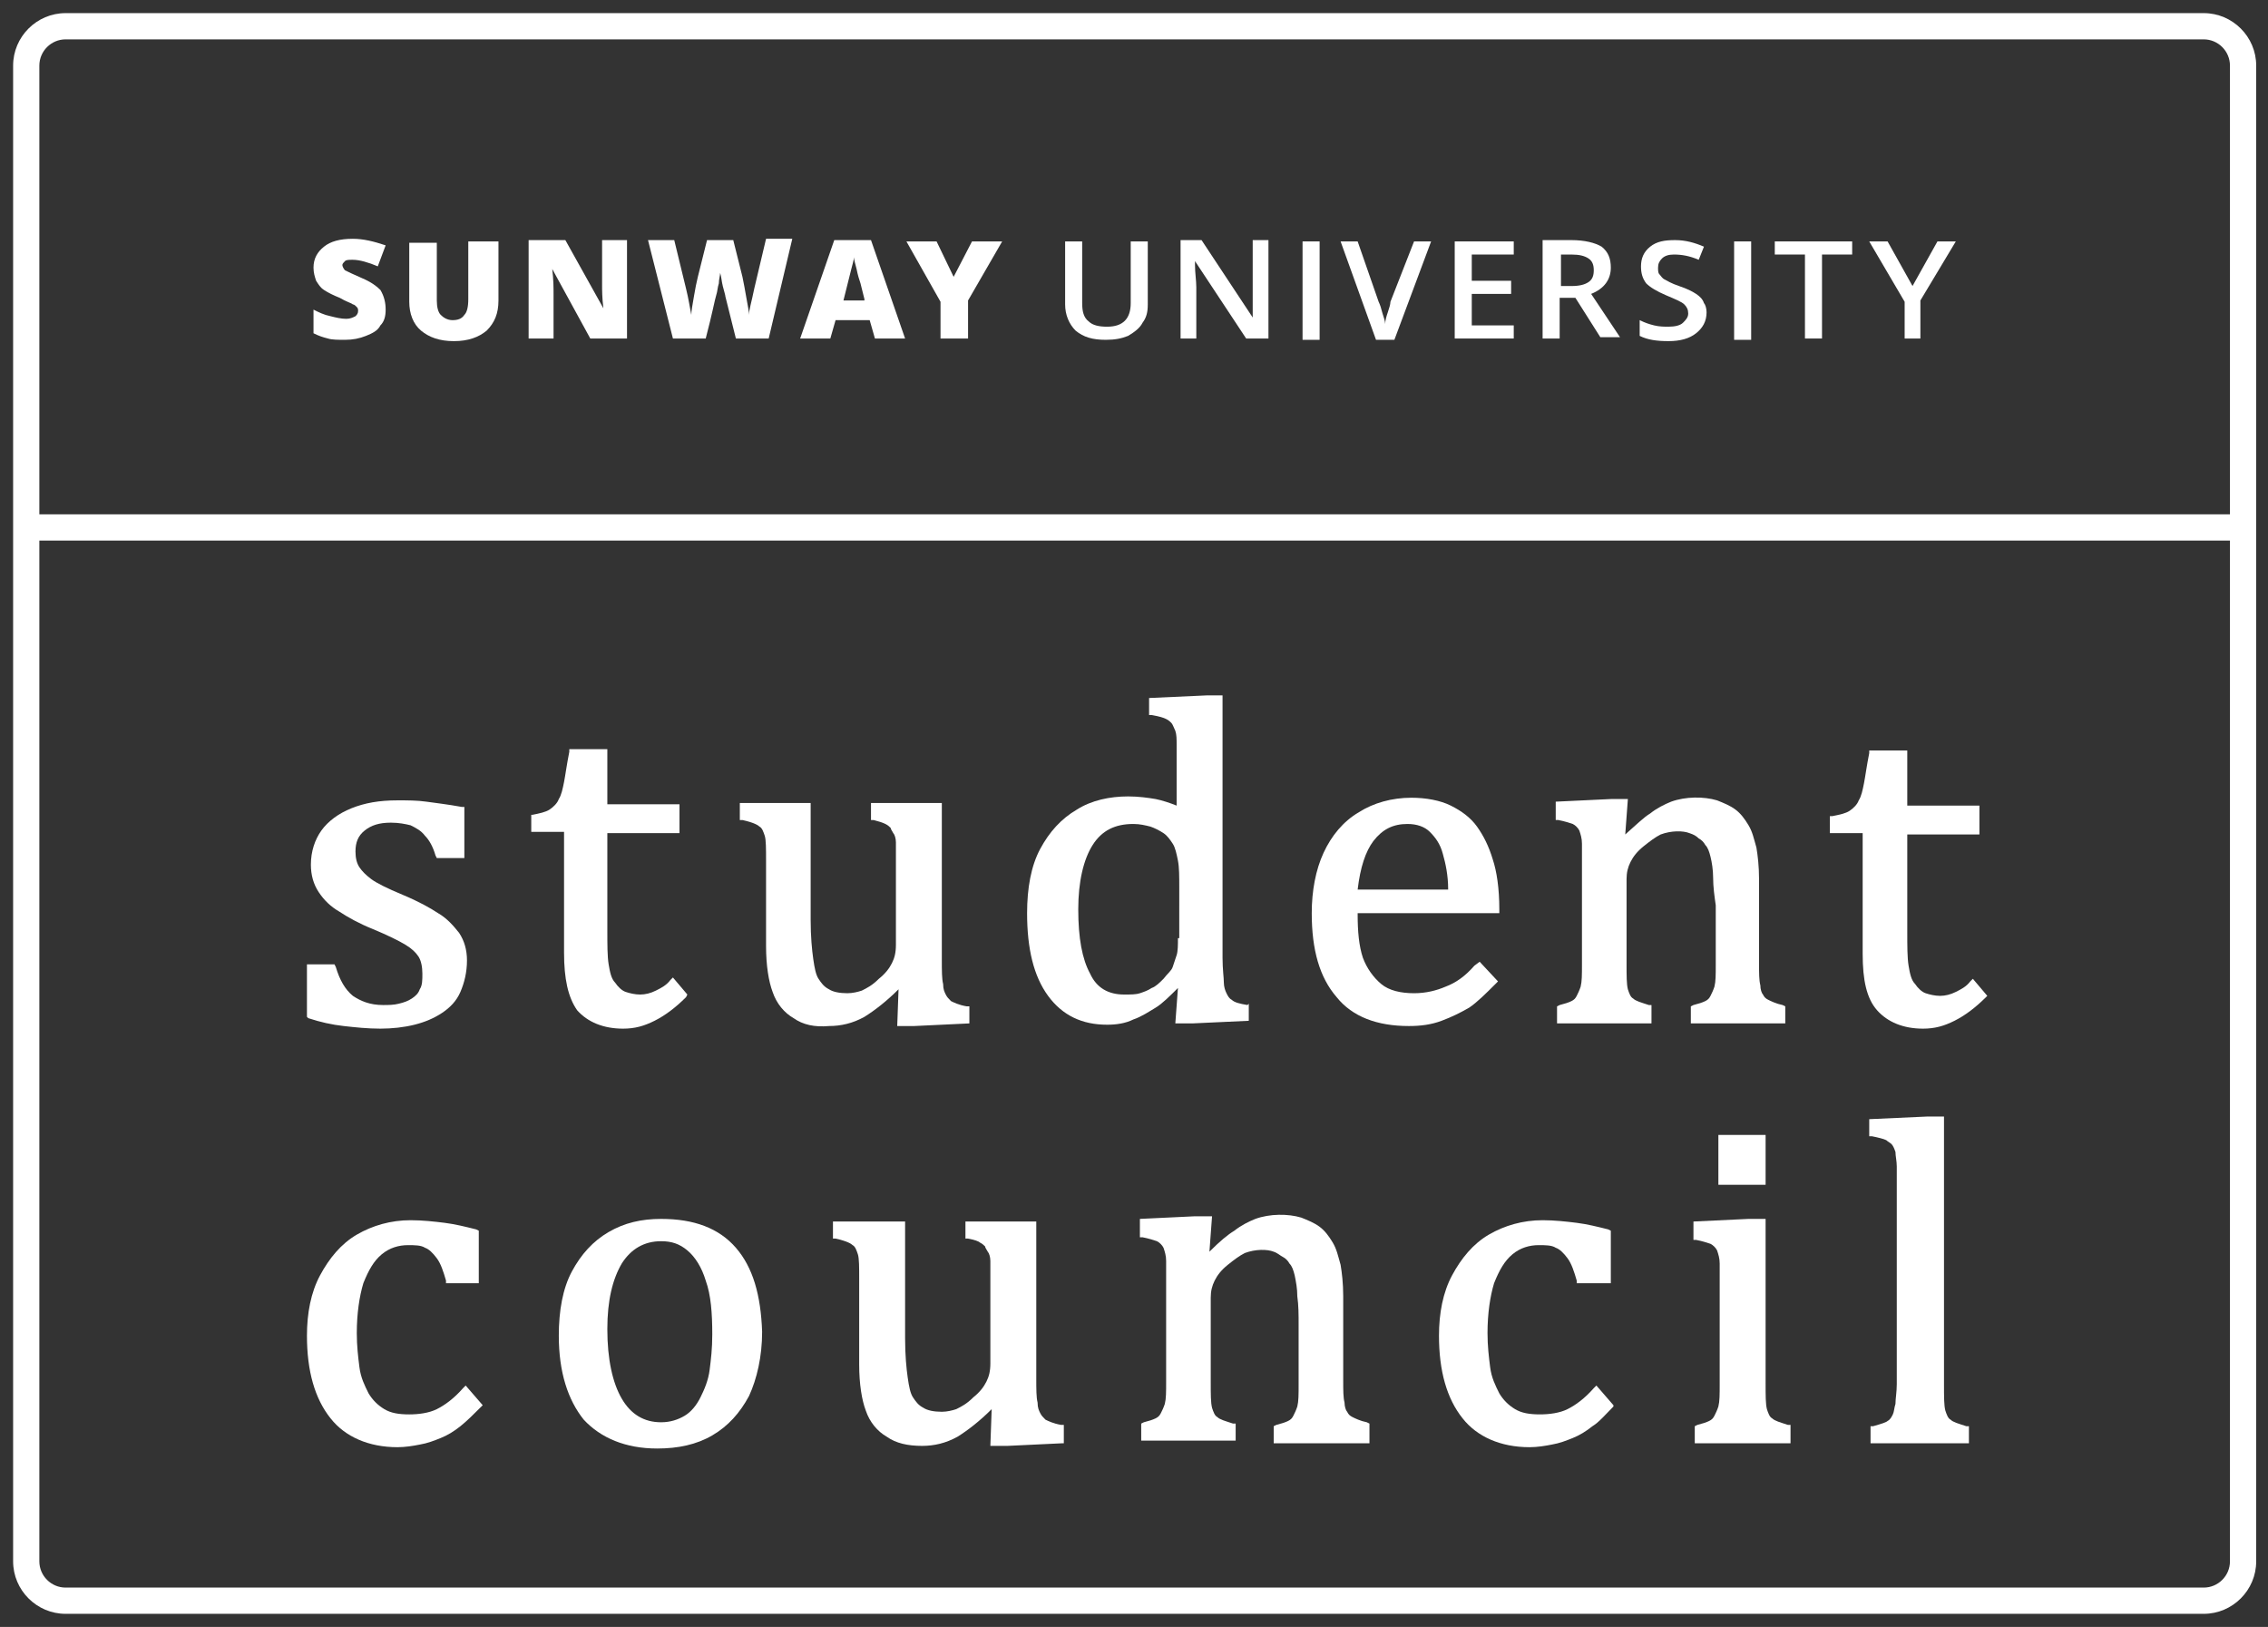 <?xml version="1.0" encoding="utf-8"?>
<!-- Generator: Adobe Illustrator 19.0.0, SVG Export Plug-In . SVG Version: 6.00 Build 0)  -->
<svg version="1.1" id="Layer_1" xmlns="http://www.w3.org/2000/svg" xmlns:xlink="http://www.w3.org/1999/xlink" x="0px" y="0px"
	 viewBox="0 0 172.9 124" style="enable-background:new 0 0 172.9 124;" xml:space="preserve">
<rect x="0" y="0" width="172.9" height="124" fill="#333333" stroke="none"/>
<style type="text/css">
	.st0{fill:#FFFFFF;}
</style>
<g>
	<path class="st0" d="M168,123H5c-2.2,0-4-1.8-4-4V5c0-2.2,1.8-4,4-4h163c2.2,0,4,1.8,4,4v114C172,121.2,170.2,123,168,123z M5,3
		C3.9,3,3,3.9,3,5v114c0,1.1,0.9,2,2,2h163c1.1,0,2-0.9,2-2V5c0-1.1-0.9-2-2-2H5z"/>
	<g>
		<g>
			<path class="st0" d="M112.4,73.6c-0.7,0.8-1.4,1.3-2.2,1.6c-0.7,0.3-1.5,0.5-2.4,0.5c-1,0-1.9-0.2-2.5-0.7
				c-0.6-0.5-1.1-1.2-1.4-2c-0.3-0.9-0.4-2-0.4-3.3v-0.1h10.8l0-0.3c0-1.6-0.2-2.9-0.5-3.8c-0.3-1-0.7-1.8-1.2-2.5
				c-0.5-0.7-1.2-1.2-2-1.6c-0.8-0.4-1.9-0.6-3-0.6c-1.5,0-2.9,0.4-4,1.1c-1.2,0.7-2.1,1.8-2.7,3.1c-0.6,1.3-0.9,2.9-0.9,4.6
				c0,2.8,0.6,4.9,1.9,6.4c1.2,1.5,3.1,2.2,5.5,2.2c0.9,0,1.7-0.1,2.5-0.4c0.8-0.3,1.4-0.6,2.1-1c0.6-0.4,1.3-1.1,2-1.8l0.2-0.2
				l-1.4-1.5L112.4,73.6z M104.7,64.1c0.7-0.9,1.5-1.3,2.6-1.3c0.7,0,1.3,0.2,1.7,0.6c0.4,0.4,0.8,0.9,1,1.7
				c0.2,0.7,0.4,1.6,0.4,2.7h-6.9C103.7,66.1,104.1,64.9,104.7,64.1z"/>
		</g>
		<g>
			<path class="st0" d="M56.1,95.1c-1.3-1.5-3.2-2.2-5.7-2.2c-1.5,0-2.8,0.3-4,1c-1.2,0.7-2.1,1.7-2.8,3c-0.7,1.3-1,3-1,4.9
				c0,2.8,0.7,4.9,1.9,6.4c1.3,1.4,3.2,2.2,5.6,2.2c1.6,0,3-0.3,4.2-1c1.2-0.7,2.1-1.7,2.8-3c0.6-1.3,1-3,1-4.9
				C58,98.7,57.4,96.6,56.1,95.1z M54.1,104.4c-0.1,0.8-0.4,1.5-0.7,2.1c-0.3,0.6-0.7,1.1-1.2,1.4c-0.5,0.3-1.1,0.5-1.8,0.5
				c-1.3,0-2.3-0.6-3-1.8c-0.7-1.2-1.1-3-1.1-5.3c0-2.2,0.4-3.8,1.1-5c0.7-1.1,1.7-1.7,3-1.7c0.8,0,1.4,0.2,2,0.7
				c0.6,0.5,1.1,1.3,1.4,2.3c0.4,1.1,0.5,2.5,0.5,4.1C54.3,102.8,54.2,103.6,54.1,104.4z"/>
		</g>
		<g>
			<path class="st0" d="M23.4,77.5v-4h2.1l0.1,0.2c0.3,1,0.7,1.7,1.3,2.2c0.6,0.4,1.3,0.7,2.3,0.7c0.4,0,0.8,0,1.2-0.1
				c0.4-0.1,0.7-0.2,1-0.4c0.3-0.2,0.5-0.4,0.6-0.7c0.2-0.3,0.2-0.7,0.2-1.2c0-0.5-0.1-1-0.3-1.3c-0.2-0.3-0.5-0.6-1-0.9
				c-0.5-0.3-1.3-0.7-2.5-1.2c-1-0.4-1.9-0.9-2.5-1.3c-0.7-0.4-1.2-0.9-1.6-1.5c-0.4-0.6-0.6-1.3-0.6-2.1c0-1,0.3-1.9,0.8-2.6
				c0.5-0.7,1.3-1.3,2.3-1.7c1-0.4,2.1-0.6,3.5-0.6c0.8,0,1.5,0,2.2,0.1c0.7,0.1,1.6,0.2,2.7,0.4l0.2,0v3.9h-2.1l-0.1-0.2
				c-0.2-0.7-0.5-1.2-0.8-1.5c-0.3-0.4-0.7-0.6-1.1-0.8c-0.4-0.1-0.9-0.2-1.5-0.2c-0.9,0-1.5,0.2-2,0.6c-0.5,0.4-0.7,0.9-0.7,1.6
				c0,0.5,0.1,0.9,0.3,1.2c0.2,0.3,0.5,0.6,0.9,0.9c0.4,0.3,1.2,0.7,2.4,1.2c1.2,0.5,2.1,1,2.7,1.4c0.7,0.4,1.2,1,1.6,1.5
				c0.4,0.6,0.6,1.3,0.6,2.1c0,0.9-0.2,1.7-0.5,2.4c-0.3,0.7-0.8,1.2-1.4,1.6c-0.6,0.4-1.3,0.7-2.1,0.9c-0.8,0.2-1.7,0.3-2.6,0.3
				c-1,0-1.9-0.1-2.8-0.2c-0.9-0.1-1.8-0.3-2.7-0.6L23.4,77.5z"/>
		</g>
		<g>
			<path class="st0" d="M36.7,107.2c-0.6,0.6-1.1,1.1-1.6,1.5c-0.5,0.4-1,0.7-1.5,0.9c-0.5,0.2-1,0.4-1.6,0.5
				c-0.5,0.1-1.1,0.2-1.7,0.2c-2.2,0-4-0.8-5.1-2.2c-1.2-1.5-1.8-3.6-1.8-6.3c0-1.7,0.3-3.3,1-4.6c0.7-1.3,1.6-2.4,2.8-3.1
				c1.2-0.7,2.6-1.1,4.1-1.1c0.9,0,1.8,0.1,2.6,0.2c0.8,0.1,1.6,0.3,2.4,0.5l0.2,0.1v4H34l0-0.2c-0.2-0.7-0.4-1.3-0.7-1.7
				c-0.3-0.4-0.6-0.7-0.9-0.8c-0.3-0.2-0.8-0.2-1.3-0.2c-0.7,0-1.4,0.2-2,0.7c-0.6,0.5-1,1.2-1.4,2.2c-0.3,1-0.5,2.3-0.5,3.8
				c0,1,0.1,1.8,0.2,2.6c0.1,0.8,0.4,1.4,0.7,2c0.3,0.5,0.7,0.9,1.2,1.2c0.5,0.3,1.1,0.4,1.9,0.4c0.7,0,1.5-0.1,2.1-0.4
				c0.6-0.3,1.3-0.8,2-1.6l0.2-0.2l1.3,1.5L36.7,107.2z"/>
		</g>
		<g>
			<path class="st0" d="M40.4,62.1l0.2,0c0.5-0.1,1-0.2,1.3-0.4c0.3-0.2,0.6-0.5,0.7-0.8c0.2-0.3,0.3-0.8,0.4-1.3
				c0.1-0.5,0.2-1.3,0.4-2.3l0-0.2h2.9v4.2h5.5v2.2h-5.5v7.4c0,1.1,0,2,0.1,2.6c0.1,0.6,0.2,1.1,0.5,1.4c0.2,0.3,0.5,0.6,0.8,0.7
				c0.3,0.1,0.7,0.2,1.1,0.2c0.4,0,0.8-0.1,1.2-0.3c0.4-0.2,0.8-0.4,1.1-0.8l0.2-0.2l1.1,1.3L52.3,76c-0.8,0.8-1.6,1.4-2.4,1.8
				c-0.8,0.4-1.5,0.6-2.4,0.6c-1.5,0-2.7-0.5-3.5-1.4C43.3,76,43,74.6,43,72.6v-9.2h-2.5V62.1z"/>
		</g>
		<g>
			<path class="st0" d="M60.5,77.6c-0.7-0.4-1.3-1.1-1.6-2c-0.3-0.8-0.5-2-0.5-3.5v-6.5c0-0.9,0-1.6-0.1-1.9
				c-0.1-0.3-0.2-0.6-0.4-0.7c-0.1-0.1-0.4-0.3-1.3-0.5l-0.2,0v-1.3h5.4v8.9c0,1.3,0.1,2.3,0.2,3c0.1,0.7,0.2,1.2,0.4,1.5
				c0.2,0.3,0.4,0.6,0.8,0.8c0.3,0.2,0.8,0.3,1.4,0.3c0.4,0,0.8-0.1,1.1-0.2c0.4-0.2,0.8-0.4,1.3-0.9c0.5-0.4,0.8-0.8,1-1.2
				c0.2-0.4,0.3-0.8,0.3-1.4v-6.4c0-0.6,0-1.1,0-1.4c0-0.3-0.1-0.6-0.2-0.7c-0.1-0.2-0.2-0.3-0.2-0.4c-0.1-0.1-0.2-0.2-0.4-0.3
				c-0.2-0.1-0.5-0.2-0.9-0.3l-0.2,0v-1.3h5.4v11.9c0,0.9,0,1.5,0.1,1.9c0,0.4,0.1,0.6,0.2,0.8c0.1,0.2,0.2,0.3,0.4,0.5
				c0.2,0.1,0.6,0.3,1.2,0.4l0.2,0V78l-4.2,0.2h-1.3l0.1-2.8c-0.9,0.9-1.8,1.6-2.6,2.1c-0.9,0.5-1.8,0.7-2.7,0.7
				C62.1,78.3,61.2,78.1,60.5,77.6z"/>
		</g>
		<g>
			<path class="st0" d="M81,110l-4.2,0.2h-1.3l0.1-2.8c-0.9,0.9-1.8,1.6-2.6,2.1c-0.9,0.5-1.8,0.7-2.7,0.7c-1.1,0-2-0.2-2.7-0.7
				c-0.7-0.4-1.3-1.1-1.6-2c-0.3-0.8-0.5-2-0.5-3.5v-6.5c0-0.9,0-1.6-0.1-1.9c-0.1-0.3-0.2-0.6-0.4-0.7c-0.1-0.1-0.4-0.3-1.3-0.5
				l-0.2,0v-1.3H69v8.9c0,1.3,0.1,2.3,0.2,3c0.1,0.7,0.2,1.2,0.4,1.5c0.2,0.3,0.4,0.6,0.8,0.8c0.3,0.2,0.8,0.3,1.4,0.3
				c0.4,0,0.8-0.1,1.1-0.2c0.4-0.2,0.8-0.4,1.3-0.9c0.5-0.4,0.8-0.8,1-1.2c0.2-0.4,0.3-0.8,0.3-1.4v-6.4c0-0.6,0-1.1,0-1.4
				c0-0.3-0.1-0.6-0.2-0.7c-0.1-0.2-0.2-0.3-0.2-0.4c-0.1-0.1-0.2-0.2-0.4-0.3c-0.1-0.1-0.4-0.2-0.9-0.3l-0.2,0v-1.3h5.4v11.9
				c0,0.9,0,1.5,0.1,1.9c0,0.4,0.1,0.6,0.2,0.8c0.1,0.2,0.2,0.3,0.4,0.5c0.2,0.1,0.6,0.3,1.2,0.4l0.2,0V110z"/>
		</g>
		<g>
			<path class="st0" d="M104.3,110h-7.2v-1.3l0.2-0.1c0.4-0.1,0.7-0.2,0.9-0.3c0.2-0.1,0.3-0.2,0.4-0.4c0.1-0.2,0.2-0.4,0.3-0.7
				c0.1-0.4,0.1-0.9,0.1-1.7v-4.5c0-0.8,0-1.5-0.1-2.2c0-0.6-0.1-1.1-0.2-1.6c-0.1-0.4-0.2-0.7-0.4-0.9c-0.1-0.2-0.3-0.4-0.5-0.5
				c-0.2-0.1-0.4-0.3-0.7-0.4c-0.5-0.2-1.4-0.2-2.2,0.1c-0.4,0.2-0.8,0.5-1.3,0.9c-0.5,0.4-0.8,0.8-1,1.2c-0.2,0.4-0.3,0.8-0.3,1.3
				v6.4c0,1,0,1.6,0.1,2c0.1,0.3,0.2,0.6,0.4,0.7c0.2,0.2,0.6,0.3,1.2,0.5l0.2,0v1.3h-7.2v-1.3l0.2-0.1c0.4-0.1,0.7-0.2,0.9-0.3
				c0.2-0.1,0.3-0.2,0.4-0.4c0.1-0.2,0.2-0.4,0.3-0.7c0.1-0.4,0.1-0.9,0.1-1.7v-7.5c0-0.7,0-1.3,0-1.7c0-0.4-0.1-0.7-0.2-1
				c-0.1-0.2-0.3-0.4-0.5-0.5c-0.3-0.1-0.6-0.2-1.1-0.3l-0.2,0v-1.4l4.2-0.2h1.3l-0.2,2.7c0.8-0.8,1.4-1.3,1.9-1.6
				c0.5-0.4,1.1-0.7,1.6-0.9c1.1-0.4,2.5-0.4,3.5-0.1c0.5,0.2,1,0.4,1.4,0.7c0.4,0.3,0.7,0.7,1,1.2c0.3,0.5,0.4,1,0.6,1.7
				c0.1,0.6,0.2,1.4,0.2,2.4v6.4c0,0.8,0,1.3,0.1,1.7c0,0.3,0.1,0.6,0.2,0.7c0.1,0.2,0.2,0.3,0.4,0.4c0.2,0.1,0.6,0.3,1.1,0.4
				l0.2,0.1V110z"/>
		</g>
		<g>
			<path class="st0" d="M123,107.2c-0.6,0.6-1.1,1.2-1.6,1.5c-0.5,0.4-1,0.7-1.5,0.9c-0.5,0.2-1,0.4-1.6,0.5
				c-0.5,0.1-1.1,0.2-1.7,0.2c-2.2,0-4-0.8-5.1-2.2c-1.2-1.5-1.8-3.6-1.8-6.3c0-1.7,0.3-3.3,1-4.6c0.7-1.3,1.6-2.4,2.8-3.1
				c1.2-0.7,2.6-1.1,4.1-1.1c0.9,0,1.8,0.1,2.6,0.2c0.8,0.1,1.6,0.3,2.4,0.5l0.2,0.1v4h-2.6l0-0.2c-0.2-0.7-0.4-1.3-0.7-1.7
				c-0.3-0.4-0.6-0.7-0.9-0.8c-0.3-0.2-0.8-0.2-1.3-0.2c-0.7,0-1.4,0.2-2,0.7c-0.6,0.5-1,1.2-1.4,2.2c-0.3,1-0.5,2.3-0.5,3.8
				c0,1,0.1,1.8,0.2,2.6c0.1,0.8,0.4,1.4,0.7,2c0.3,0.5,0.7,0.9,1.2,1.2c0.5,0.3,1.1,0.4,1.9,0.4c0.7,0,1.5-0.1,2.1-0.4
				c0.6-0.3,1.3-0.8,2-1.6l0.2-0.2l1.3,1.5L123,107.2z"/>
		</g>
		<g>
			<path class="st0" d="M130.6,66.9c0-0.6-0.1-1.2-0.2-1.6c-0.1-0.4-0.2-0.7-0.4-0.9c-0.1-0.2-0.3-0.4-0.5-0.5
				c-0.2-0.2-0.4-0.3-0.7-0.4c-0.5-0.2-1.4-0.2-2.2,0.1c-0.4,0.2-0.8,0.5-1.3,0.9c-0.5,0.4-0.8,0.8-1,1.2c-0.2,0.4-0.3,0.8-0.3,1.3
				v6.4c0,1,0,1.6,0.1,2c0.1,0.3,0.2,0.6,0.4,0.7c0.2,0.2,0.6,0.3,1.2,0.5l0.2,0V78h-7.2v-1.3l0.2-0.1c0.4-0.1,0.7-0.2,0.9-0.3
				c0.2-0.1,0.3-0.2,0.4-0.4c0.1-0.2,0.2-0.4,0.3-0.7c0.1-0.4,0.1-0.9,0.1-1.7v-7.5c0-0.7,0-1.3,0-1.7c0-0.4-0.1-0.7-0.2-1
				c-0.1-0.2-0.3-0.4-0.5-0.5c-0.3-0.1-0.6-0.2-1.1-0.3l-0.2,0v-1.4l4.2-0.2h1.3l-0.2,2.7c0.8-0.7,1.4-1.3,1.9-1.6
				c0.5-0.4,1.1-0.7,1.6-0.9c1.1-0.4,2.5-0.4,3.5-0.1c0.5,0.2,1,0.4,1.4,0.7c0.4,0.3,0.7,0.7,1,1.2c0.3,0.5,0.4,1,0.6,1.7
				c0.1,0.6,0.2,1.4,0.2,2.4v6.4c0,0.8,0,1.3,0.1,1.7c0,0.3,0.1,0.6,0.2,0.7c0.1,0.2,0.2,0.3,0.4,0.4c0.2,0.1,0.6,0.3,1.1,0.4
				l0.2,0.1V78h-7.2v-1.3l0.2-0.1c0.4-0.1,0.7-0.2,0.9-0.3c0.2-0.1,0.3-0.2,0.4-0.4c0.1-0.2,0.2-0.4,0.3-0.7
				c0.1-0.4,0.1-0.9,0.1-1.7v-4.5C130.7,68.3,130.6,67.6,130.6,66.9z"/>
		</g>
		<g>
			<rect x="131" y="86.5" class="st0" width="3.6" height="3.8"/>
		</g>
		<g>
			<path class="st0" d="M136.4,110h-7.2v-1.3l0.2-0.1c0.4-0.1,0.7-0.2,0.9-0.3c0.2-0.1,0.3-0.2,0.4-0.4c0.1-0.2,0.2-0.4,0.3-0.7
				c0.1-0.4,0.1-0.9,0.1-1.7v-7.5c0-0.7,0-1.3,0-1.7c0-0.4-0.1-0.7-0.2-1c-0.1-0.2-0.3-0.4-0.5-0.5c-0.3-0.1-0.6-0.2-1.1-0.3l-0.2,0
				v-1.4l4.2-0.2h1.3v12.5c0,1,0,1.6,0.1,2c0.1,0.3,0.2,0.6,0.4,0.7c0.2,0.2,0.6,0.3,1.2,0.5l0.2,0V110z"/>
		</g>
		<g>
			<path class="st0" d="M149.9,110h-7.3v-1.3l0.2,0c0.7-0.2,1-0.3,1.1-0.4c0.2-0.1,0.3-0.3,0.4-0.5c0.1-0.2,0.1-0.5,0.2-0.8
				c0-0.4,0.1-0.9,0.1-1.5V91.2c0-1.1,0-1.8,0-2.3c0-0.4-0.1-0.8-0.1-1.1c-0.1-0.3-0.2-0.5-0.3-0.6c-0.1-0.1-0.3-0.2-0.4-0.3
				c-0.2-0.1-0.6-0.2-1.1-0.3l-0.2,0v-1.3l4.4-0.2h1.3v20.4c0,1,0,1.6,0.1,2c0.1,0.3,0.2,0.6,0.4,0.7c0.2,0.2,0.6,0.3,1.2,0.5l0.2,0
				V110z"/>
		</g>
		<g>
			<path class="st0" d="M151.4,76c-0.8,0.8-1.6,1.4-2.4,1.8c-0.8,0.4-1.5,0.6-2.4,0.6c-1.5,0-2.7-0.5-3.5-1.4
				c-0.8-0.9-1.1-2.3-1.1-4.3v-9.2h-2.5v-1.3l0.2,0c0.5-0.1,1-0.2,1.3-0.4c0.3-0.2,0.6-0.5,0.7-0.8c0.2-0.3,0.3-0.8,0.4-1.3
				c0.1-0.5,0.2-1.3,0.4-2.3l0-0.2h2.9v4.2h5.5v2.2h-5.5v7.4c0,1.1,0,2,0.1,2.6c0.1,0.6,0.2,1.1,0.5,1.4c0.2,0.3,0.5,0.6,0.8,0.7
				c0.3,0.1,0.7,0.2,1.1,0.2c0.4,0,0.8-0.1,1.2-0.3c0.4-0.2,0.8-0.4,1.1-0.8l0.2-0.2l1.1,1.3L151.4,76z"/>
		</g>
		<g>
			<path class="st0" d="M95.1,76.6c-0.6-0.1-1-0.2-1.2-0.4c-0.2-0.1-0.3-0.3-0.4-0.5c-0.1-0.2-0.2-0.5-0.2-0.8c0-0.4-0.1-1-0.1-1.9
				v-20H92l-4.4,0.2v1.3l0.2,0c0.6,0.1,0.9,0.2,1.1,0.3c0.2,0.1,0.3,0.2,0.4,0.3c0.1,0.1,0.2,0.4,0.3,0.6c0.1,0.3,0.1,0.6,0.1,1.1
				c0,0.4,0,1.2,0,2.3v2.3c-0.5-0.2-1.1-0.4-1.6-0.5c-0.6-0.1-1.3-0.2-2.1-0.2c-1.4,0-2.8,0.3-3.9,1c-1.2,0.7-2.1,1.7-2.8,3
				c-0.7,1.3-1,3-1,4.9c0,2.7,0.5,4.8,1.6,6.3c1.1,1.5,2.6,2.2,4.5,2.2c0.7,0,1.4-0.1,2-0.4c0.6-0.2,1.2-0.6,1.7-0.9
				c0.5-0.3,1.1-0.9,1.7-1.5l-0.2,2.7h1.3l4.3-0.2v-1.3L95.1,76.6z M89.8,71.5c0,0.5,0,1-0.1,1.3c-0.1,0.3-0.2,0.6-0.3,0.9
				c-0.1,0.3-0.4,0.5-0.7,0.9c-0.3,0.3-0.6,0.6-0.9,0.7c-0.3,0.2-0.6,0.3-0.9,0.4c-0.3,0.1-0.7,0.1-1.2,0.1c-1.2,0-2.1-0.5-2.6-1.6
				c-0.6-1.1-0.9-2.7-0.9-4.9c0-2.1,0.4-3.8,1.1-4.9c0.7-1.1,1.7-1.6,3.1-1.6c0.5,0,0.9,0.1,1.3,0.2c0.3,0.1,0.7,0.3,1,0.5
				c0.3,0.2,0.5,0.5,0.7,0.8c0.2,0.3,0.3,0.8,0.4,1.3c0.1,0.5,0.1,1.2,0.1,2.1V71.5z"/>
		</g>
	</g>
	<path class="st0" d="M29.4,23.6c0,0.5-0.1,0.9-0.4,1.2c-0.2,0.4-0.6,0.6-1.1,0.8c-0.5,0.2-1,0.3-1.6,0.3c-0.5,0-1,0-1.3-0.1
		c-0.4-0.1-0.7-0.2-1.1-0.4v-1.8c0.4,0.2,0.8,0.4,1.3,0.5c0.4,0.1,0.8,0.2,1.2,0.2c0.3,0,0.5-0.1,0.7-0.2c0.1-0.1,0.2-0.2,0.2-0.4
		c0-0.1,0-0.2-0.1-0.3c-0.1-0.1-0.2-0.2-0.3-0.2c-0.1-0.1-0.5-0.2-1-0.5c-0.5-0.2-0.9-0.4-1.2-0.6c-0.3-0.2-0.4-0.4-0.6-0.7
		c-0.1-0.3-0.2-0.6-0.2-1c0-0.7,0.3-1.2,0.8-1.6c0.5-0.4,1.2-0.6,2.2-0.6c0.8,0,1.6,0.2,2.5,0.5l-0.6,1.6c-0.7-0.3-1.4-0.5-1.9-0.5
		c-0.3,0-0.5,0-0.6,0.1c-0.1,0.1-0.2,0.2-0.2,0.3c0,0.1,0.1,0.3,0.2,0.4c0.2,0.1,0.6,0.3,1.3,0.6c0.7,0.3,1.1,0.6,1.4,0.9
		C29.3,22.6,29.4,23.1,29.4,23.6"/>
	<path class="st0" d="M38,18.4v4.5c0,1-0.3,1.7-0.9,2.3c-0.6,0.5-1.4,0.8-2.5,0.8c-1.1,0-1.9-0.3-2.5-0.8c-0.6-0.5-0.9-1.3-0.9-2.2
		v-4.5h2.1v4.4c0,0.5,0.1,0.9,0.3,1.1c0.2,0.2,0.5,0.4,0.9,0.4c0.4,0,0.7-0.1,0.9-0.4c0.2-0.2,0.3-0.6,0.3-1.2v-4.4H38z"/>
	<path class="st0" d="M47.8,25.8H45l-2.9-5.3h0c0.1,0.8,0.1,1.5,0.1,1.9v3.4h-1.9v-7.5h2.8l2.9,5.2h0c-0.1-0.8-0.1-1.4-0.1-1.8v-3.4
		h1.9V25.8z"/>
	<path class="st0" d="M58.6,25.8h-2.5l-0.8-3.2c0-0.1-0.1-0.4-0.2-0.8c-0.1-0.4-0.1-0.7-0.2-1c0,0.2-0.1,0.5-0.1,0.8
		c-0.1,0.3-0.1,0.6-0.2,0.9c-0.1,0.3-0.3,1.4-0.8,3.3h-2.5l-1.9-7.5h2l0.9,3.7c0.2,0.8,0.3,1.5,0.4,2c0-0.3,0.1-0.8,0.2-1.4
		c0.1-0.6,0.2-1.1,0.3-1.5l0.7-2.8h2l0.7,2.8c0.1,0.5,0.2,1,0.3,1.6c0.1,0.6,0.2,1,0.2,1.3c0-0.4,0.2-1,0.4-2l0.9-3.8h2L58.6,25.8z"
		/>
	<path class="st0" d="M66.7,25.8l-0.4-1.4h-2.6l-0.4,1.4h-2.3l2.6-7.5h2.8l2.6,7.5H66.7z M65.9,22.8l-0.3-1.2
		c-0.1-0.3-0.2-0.6-0.3-1.1c-0.1-0.4-0.2-0.7-0.2-0.9c0,0.2-0.1,0.5-0.2,0.9c-0.1,0.4-0.3,1.2-0.6,2.4H65.9z"/>
	<polygon class="st0" points="72.7,21.1 74.1,18.4 76.4,18.4 73.8,22.9 73.8,25.8 71.7,25.8 71.7,23 69.1,18.4 71.4,18.4 	"/>
	<path class="st0" d="M87.5,18.4v4.8c0,0.6-0.1,1-0.4,1.4c-0.2,0.4-0.6,0.7-1.1,1c-0.5,0.2-1,0.3-1.7,0.3c-1,0-1.7-0.2-2.3-0.7
		c-0.5-0.5-0.8-1.2-0.8-2v-4.8h1.3v4.7c0,0.6,0.1,1.1,0.5,1.4c0.3,0.3,0.8,0.4,1.4,0.4c1.2,0,1.8-0.6,1.8-1.8v-4.7H87.5z"/>
	<path class="st0" d="M96.6,25.8h-1.6l-3.9-5.9h0l0,0.3c0,0.6,0.1,1.2,0.1,1.7v3.9h-1.2v-7.5h1.6l3.9,5.9h0c0-0.1,0-0.4,0-0.9
		c0-0.5,0-0.9,0-1.1v-3.9h1.2V25.8z"/>
	<rect x="99.3" y="18.4" class="st0" width="1.3" height="7.5"/>
	<path class="st0" d="M107.8,18.4h1.3l-2.8,7.5h-1.4l-2.7-7.5h1.3l1.6,4.6c0.1,0.2,0.2,0.5,0.3,0.9c0.1,0.3,0.2,0.6,0.2,0.8
		c0-0.3,0.1-0.6,0.2-0.9c0.1-0.3,0.2-0.6,0.2-0.8L107.8,18.4z"/>
	<polygon class="st0" points="115.4,25.8 110.9,25.8 110.9,18.4 115.4,18.4 115.4,19.4 112.2,19.4 112.2,21.4 115.2,21.4 
		115.2,22.4 112.2,22.4 112.2,24.8 115.4,24.8 	"/>
	<path class="st0" d="M118.9,22.8v3h-1.3v-7.5h2.2c1,0,1.8,0.2,2.3,0.5c0.5,0.4,0.7,0.9,0.7,1.6c0,0.9-0.5,1.6-1.5,2l2.2,3.3H122
		l-1.9-3H118.9z M118.9,21.8h0.9c0.6,0,1-0.1,1.3-0.3c0.3-0.2,0.4-0.5,0.4-0.9c0-0.4-0.1-0.7-0.4-0.9c-0.3-0.2-0.7-0.3-1.3-0.3h-0.8
		V21.8z"/>
	<path class="st0" d="M130.1,23.8c0,0.7-0.3,1.2-0.8,1.6c-0.5,0.4-1.2,0.6-2.1,0.6c-0.9,0-1.6-0.1-2.2-0.4v-1.2
		c0.4,0.2,0.7,0.3,1.1,0.4c0.4,0.1,0.8,0.1,1.1,0.1c0.5,0,0.9-0.1,1.1-0.3c0.2-0.2,0.4-0.4,0.4-0.7c0-0.3-0.1-0.5-0.3-0.7
		c-0.2-0.2-0.7-0.4-1.4-0.7c-0.7-0.3-1.2-0.6-1.5-0.9c-0.3-0.4-0.4-0.8-0.4-1.3c0-0.6,0.2-1.1,0.7-1.5c0.5-0.4,1.1-0.5,1.9-0.5
		c0.8,0,1.5,0.2,2.2,0.5l-0.4,1c-0.7-0.3-1.3-0.4-1.9-0.4c-0.4,0-0.7,0.1-0.9,0.3c-0.2,0.2-0.3,0.4-0.3,0.7c0,0.2,0,0.4,0.1,0.5
		c0.1,0.1,0.2,0.3,0.4,0.4c0.2,0.1,0.5,0.3,1.1,0.5c0.6,0.2,1,0.4,1.3,0.6c0.3,0.2,0.5,0.4,0.6,0.7C130,23.2,130.1,23.5,130.1,23.8"
		/>
	<rect x="132.2" y="18.4" class="st0" width="1.3" height="7.5"/>
	<polygon class="st0" points="138.9,25.8 137.6,25.8 137.6,19.4 135.3,19.4 135.3,18.4 141.2,18.4 141.2,19.4 138.9,19.4 	"/>
	<polygon class="st0" points="145.8,21.8 147.7,18.4 149.1,18.4 146.4,22.9 146.4,25.8 145.2,25.8 145.2,23 142.5,18.4 143.9,18.4 	
		"/>
	<rect x="2" y="39.2" class="st0" width="169" height="2"/>
</g>
</svg>
